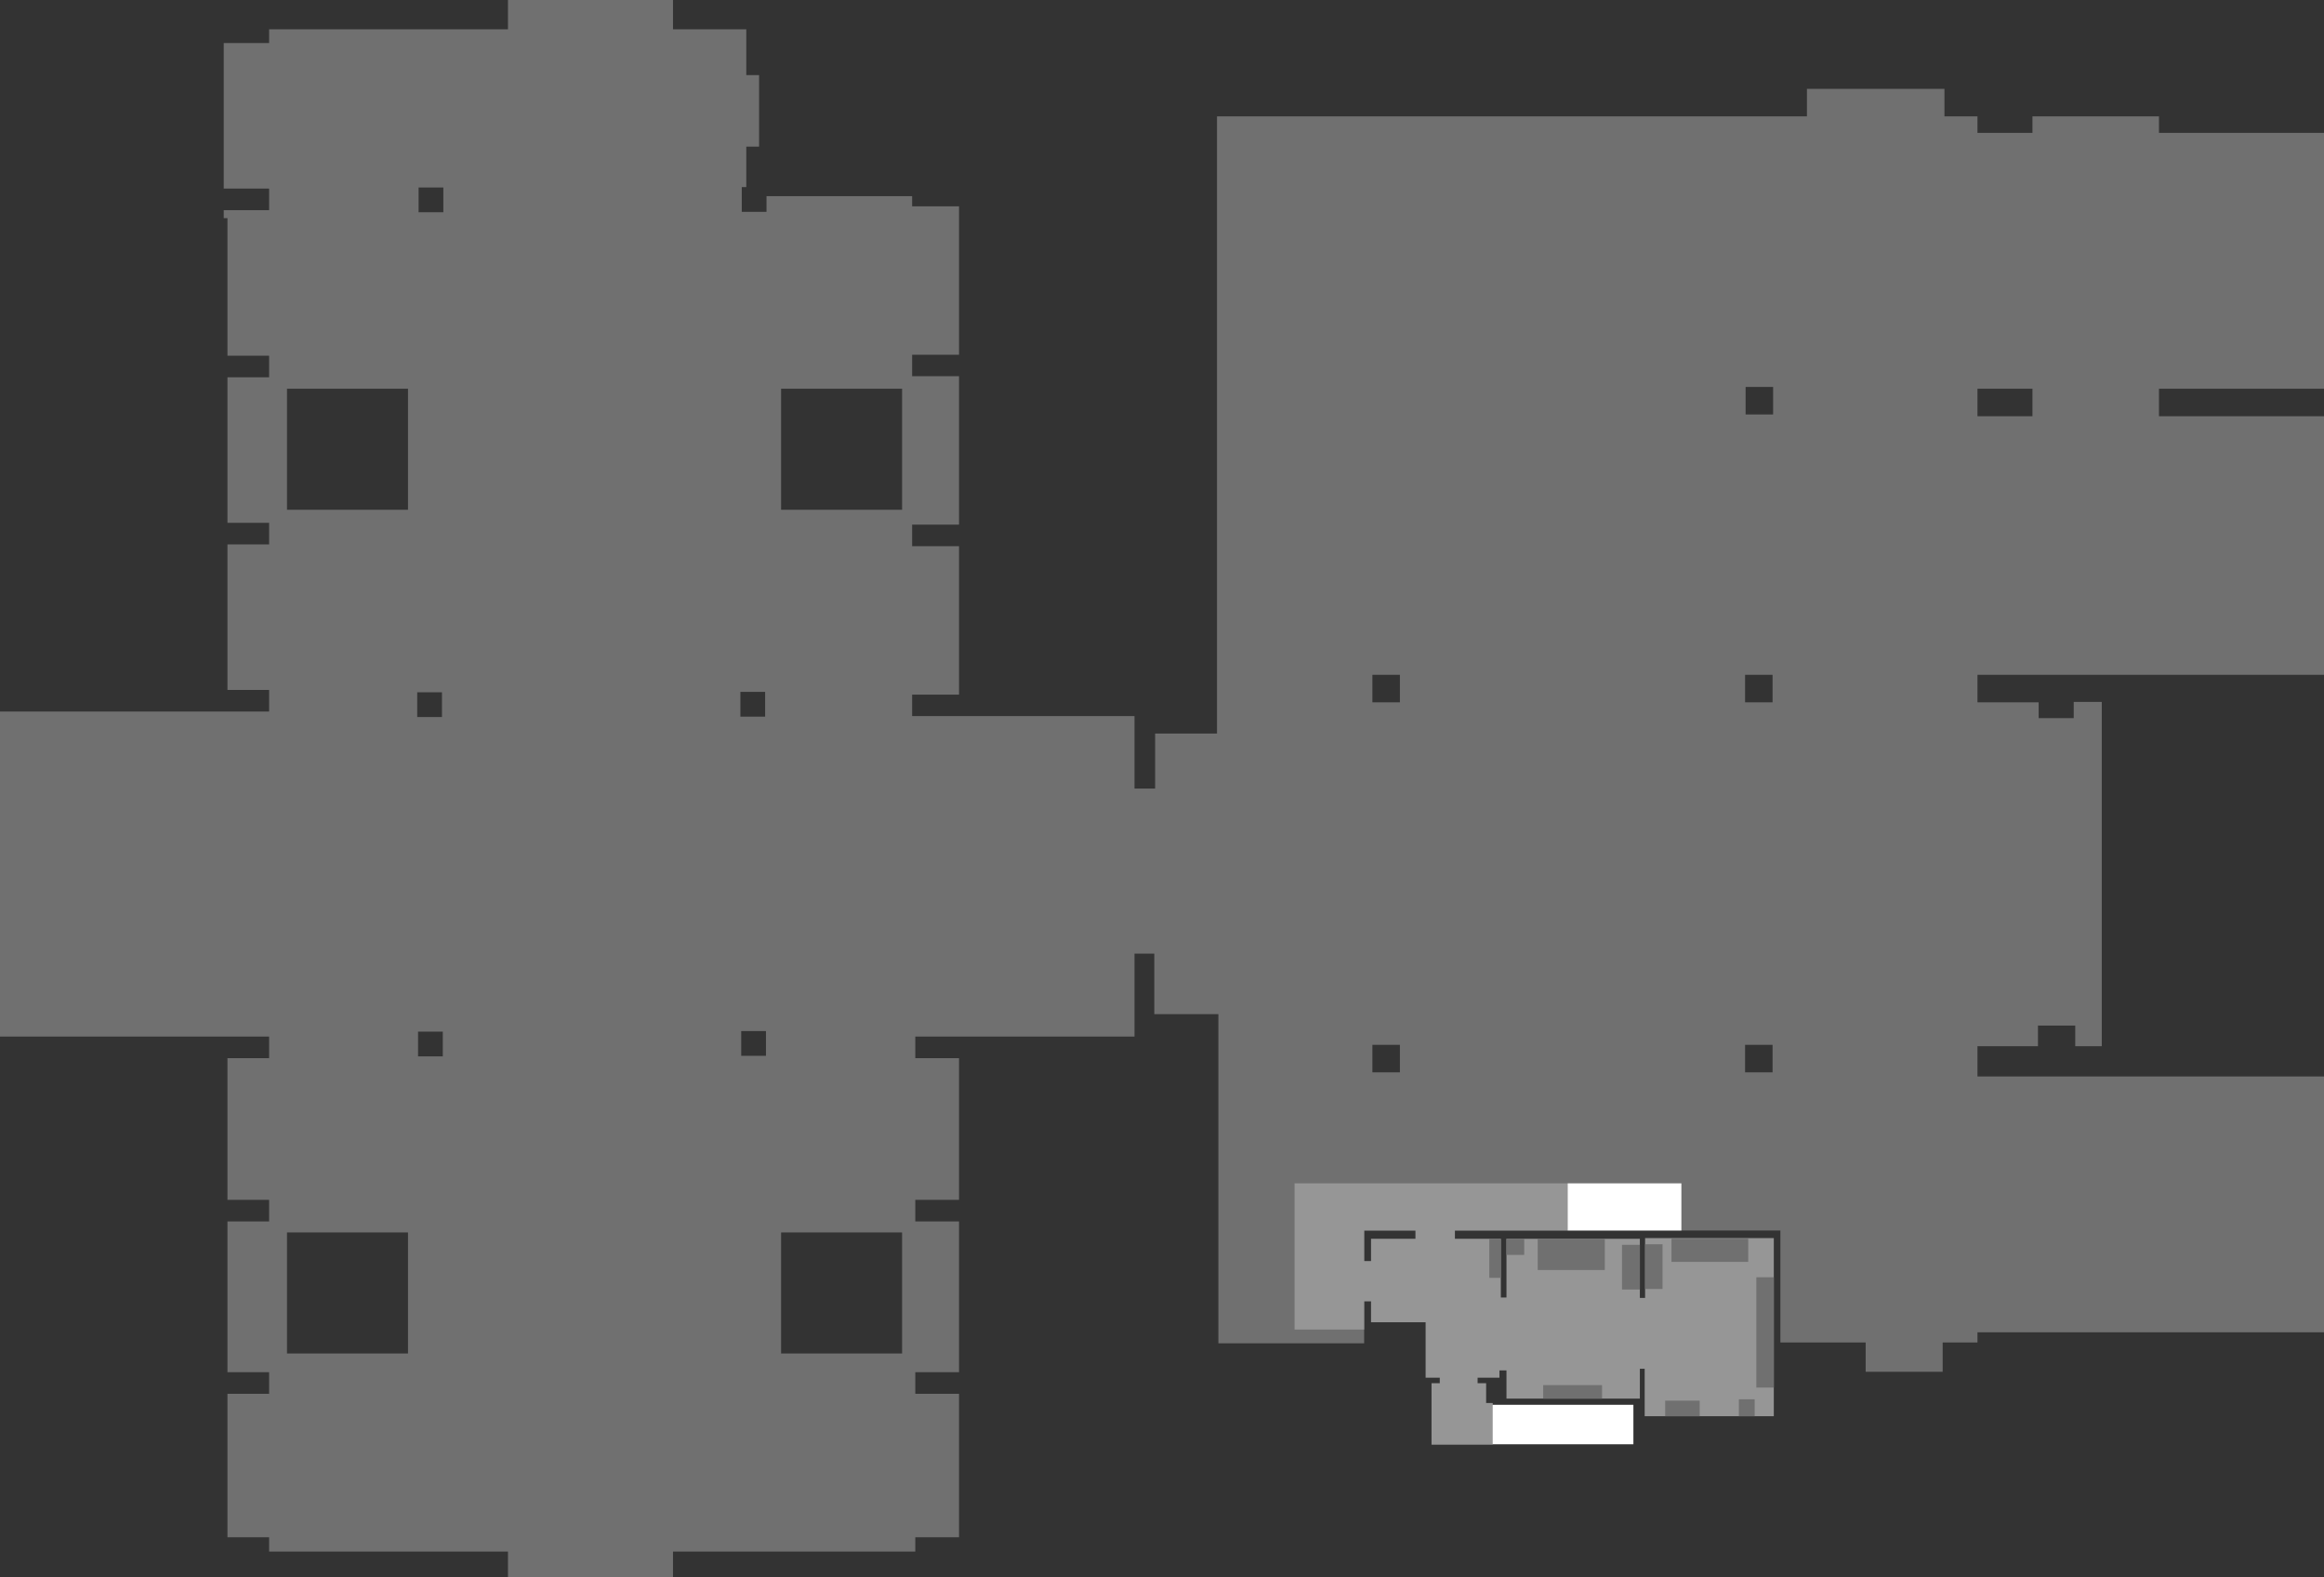 <?xml version="1.0" encoding="UTF-8" standalone="no"?>
<svg xmlns:ffdec="https://www.free-decompiler.com/flash" xmlns:xlink="http://www.w3.org/1999/xlink" ffdec:objectType="shape" height="573.3px" width="845.0px" xmlns="http://www.w3.org/2000/svg">
  <rect width="100%" height="100%" fill="#333333" stroke="none"/>
  <g transform="matrix(1.0, 0.0, 0.0, 1.0, 572.0, 319.3)">
    <path d="M-73.0 60.5 L-73.0 70.5 -63.0 70.5 -63.0 60.5 -73.0 60.5 M-288.0 128.7 L-288.0 172.7 -244.0 172.7 -244.0 128.7 -288.0 128.7 M-293.5 64.5 L-293.5 55.5 -302.5 55.5 -302.5 64.5 -293.5 64.5 M-293.8 -67.8 L-302.8 -67.8 -302.8 -58.8 -293.8 -58.8 -293.8 -67.8 M-244.0 -134.0 L-244.0 -178.0 -288.0 -178.0 -288.0 -134.0 -244.0 -134.0 M-63.0 -64.0 L-63.0 -74.0 -73.0 -74.0 -73.0 -64.0 -63.0 -64.0 M72.5 70.5 L72.5 60.5 62.5 60.5 62.5 70.5 72.5 70.5 M72.5 -64.0 L72.5 -74.0 62.5 -74.0 62.5 -64.0 72.5 -64.0 M72.7 -168.65 L72.7 -178.65 62.7 -178.65 62.7 -168.65 72.7 -168.65 M167.0 -168.0 L167.0 -178.0 147.0 -178.0 147.0 -168.0 167.0 -168.0 M-467.65 128.7 L-467.65 172.7 -423.65 172.7 -423.65 128.7 -467.65 128.7 M-411.0 64.7 L-411.0 55.7 -420.0 55.7 -420.0 64.7 -411.0 64.7 M-411.3 -67.65 L-420.3 -67.65 -420.3 -58.65 -411.3 -58.65 -411.3 -67.65 M-423.65 -134.0 L-423.65 -178.0 -467.65 -178.0 -467.65 -134.0 -423.65 -134.0 M-410.8 -242.15 L-410.8 -251.15 -419.8 -251.15 -419.8 -242.15 -410.8 -242.15 M-327.3 -319.3 L-327.3 -308.65 -300.65 -308.65 -300.65 -292.0 -296.0 -292.0 -296.0 -266.0 -300.65 -266.0 -300.65 -251.3 -302.3 -251.3 -302.3 -242.3 -293.3 -242.3 -293.3 -248.0 -240.35 -248.0 -240.35 -244.3 -223.3 -244.3 -223.3 -190.35 -240.35 -190.35 -240.35 -182.55 -223.3 -182.55 -223.3 -128.6 -240.35 -128.6 -240.35 -120.75 -223.3 -120.75 -223.3 -66.8 -240.35 -66.8 -240.35 -59.0 -159.5 -59.0 -159.5 -32.65 -152.0 -32.65 -152.0 -52.65 -129.5 -52.65 -129.5 -277.0 85.0 -277.0 85.0 -287.0 135.0 -287.0 135.0 -277.0 147.0 -277.0 147.0 -271.0 167.0 -271.0 167.0 -277.0 213.0 -277.0 213.0 -271.0 273.0 -271.0 273.0 -178.0 213.0 -178.0 213.0 -168.0 273.0 -168.0 273.0 -74.0 147.0 -74.0 147.0 -64.0 169.25 -64.0 169.25 -58.25 182.0 -58.25 182.0 -64.15 192.2 -64.15 192.2 61.0 182.55 61.0 182.55 53.5 169.0 53.5 169.0 61.0 147.0 61.0 147.0 72.0 273.0 72.0 273.0 165.0 147.0 165.0 147.0 168.7 134.35 168.7 134.35 179.35 106.35 179.35 106.35 168.7 75.35 168.7 75.35 128.0 -76.0 128.0 -76.0 169.0 -129.0 169.0 -129.0 49.35 -152.3 49.35 -152.3 27.35 -159.5 27.35 -159.5 57.5 -239.2 57.5 -239.2 65.35 -223.3 65.35 -223.3 116.85 -239.2 116.85 -239.2 124.7 -223.3 124.7 -223.3 179.5 -239.2 179.5 -239.2 187.35 -223.3 187.35 -223.3 239.5 -239.2 239.5 -239.2 244.7 -327.3 244.7 -327.3 254.0 -387.3 254.0 -387.3 244.7 -474.15 244.7 -474.15 239.5 -489.3 239.5 -489.3 187.35 -474.15 187.35 -474.15 179.5 -489.3 179.5 -489.3 124.7 -474.15 124.7 -474.15 116.85 -489.3 116.85 -489.3 65.35 -474.15 65.35 -474.15 57.5 -572.0 57.5 -572.0 -60.65 -474.15 -60.65 -474.15 -68.5 -489.3 -68.5 -489.3 -121.4 -474.15 -121.4 -474.15 -129.25 -489.3 -129.25 -489.3 -182.15 -474.15 -182.15 -474.15 -190.0 -489.3 -190.0 -489.3 -240.0 -490.65 -240.0 -490.65 -242.9 -474.15 -242.9 -474.15 -250.75 -490.65 -250.75 -490.65 -303.65 -474.15 -303.65 -474.15 -308.65 -387.3 -308.65 -387.3 -319.3 -327.3 -319.3" fill="#707070" fill-rule="evenodd" stroke="none"/>
    <path d="M-57.35 131.0 L-57.35 128.0 -76.0 128.0 -76.0 139.1 -73.5 139.1 -73.5 131.0 -57.35 131.0 M-2.0 110.85 L-2.0 128.0 -43.0 128.0 -43.0 131.0 -26.3 131.0 -26.3 152.35 -24.25 152.35 -24.25 131.0 24.25 131.0 24.25 152.5 26.15 152.5 26.15 130.75 72.95 130.75 72.95 195.5 26.0 195.5 26.0 178.25 24.25 178.25 24.25 189.1 -24.25 189.1 -24.25 178.85 -26.8 178.85 -26.8 181.5 -34.75 181.5 -34.75 183.5 -31.65 183.5 -31.65 190.7 -29.25 190.7 -29.25 205.85 -51.5 205.85 -51.5 183.5 -48.5 183.5 -48.5 181.5 -53.65 181.5 -53.65 161.35 -73.5 161.35 -73.5 153.75 -76.0 153.75 -76.0 164.0 -101.3 164.0 -101.3 110.85 -2.0 110.85" fill="#969696" fill-rule="evenodd" stroke="none"/>
    <path d="M26.15 133.0 L32.5 133.0 32.5 149.25 26.15 149.25 26.15 133.0" fill="#707070" fill-rule="evenodd" stroke="none"/>
    <path d="M17.75 133.2 L24.25 133.2 24.25 149.45 17.75 149.45 17.75 133.2" fill="#707070" fill-rule="evenodd" stroke="none"/>
    <path d="M-12.9 131.0 L11.5 131.0 11.5 142.35 -12.9 142.35 -12.9 131.0" fill="#707070" fill-rule="evenodd" stroke="none"/>
    <path d="M-10.9 184.2 L10.5 184.2 10.5 189.1 -10.9 189.1 -10.9 184.2" fill="#707070" fill-rule="evenodd" stroke="none"/>
    <path d="M33.45 195.5 L33.45 189.85 46.0 189.85 46.0 195.5 33.45 195.5" fill="#707070" fill-rule="evenodd" stroke="none"/>
    <path d="M35.75 139.4 L35.75 131.0 63.65 131.0 63.65 139.4 35.75 139.4" fill="#707070" fill-rule="evenodd" stroke="none"/>
    <path d="M60.25 195.5 L60.25 189.35 66.0 189.35 66.0 195.5 60.25 195.5" fill="#707070" fill-rule="evenodd" stroke="none"/>
    <path d="M-24.25 136.85 L-24.25 131.0 -17.8 131.0 -17.8 136.85 -24.25 136.85" fill="#707070" fill-rule="evenodd" stroke="none"/>
    <path d="M-26.3 131.0 L-26.3 145.2 -30.5 145.2 -30.5 131.0 -26.3 131.0" fill="#707070" fill-rule="evenodd" stroke="none"/>
    <path d="M66.6 145.0 L72.95 145.0 72.95 185.1 66.6 185.1 66.6 145.0" fill="#707070" fill-rule="evenodd" stroke="none"/>
    <path d="M39.35 110.85 L39.35 128.0 -2.0 128.0 -2.0 110.85 39.35 110.85" fill="#ffffff" fill-rule="evenodd" stroke="none"/>
    <path d="M-29.3 205.7 L-29.3 191.35 21.9 191.35 21.9 205.7 -29.3 205.7" fill="#ffffff" fill-rule="evenodd" stroke="none"/>
  </g>
</svg>
